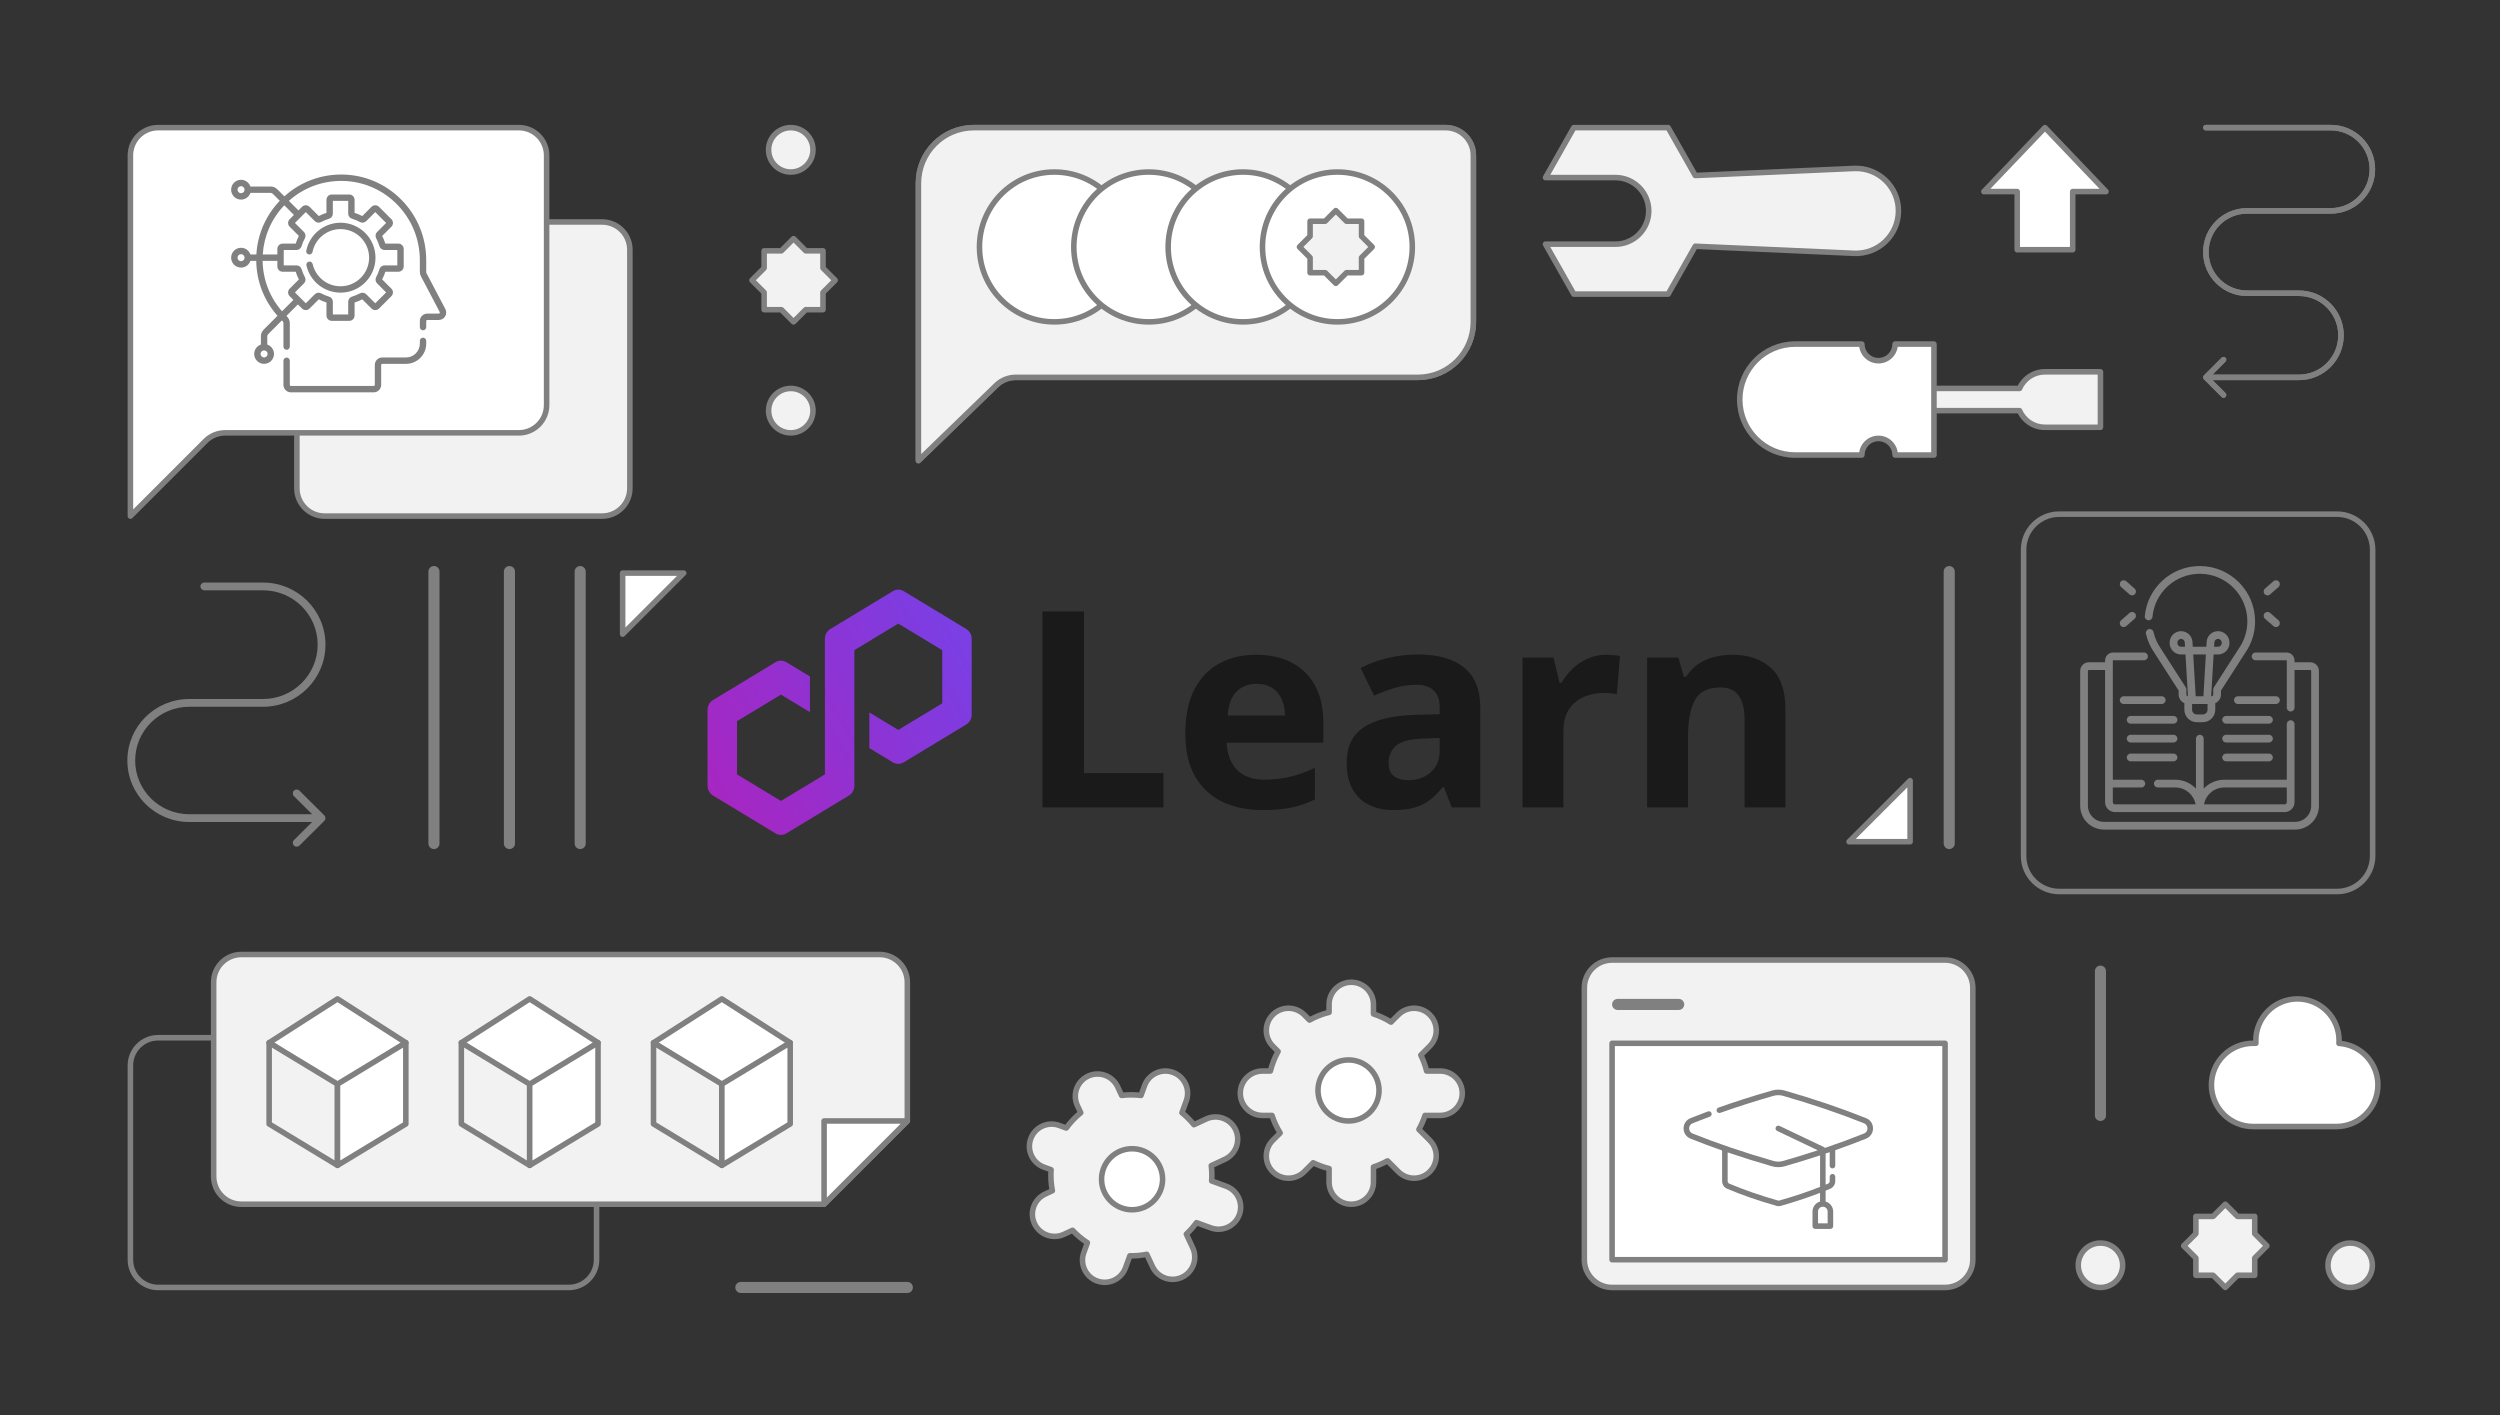 <svg width="530" height="300" viewBox="0 0 530 300" fill="none" xmlns="http://www.w3.org/2000/svg">
<rect x="0" y="0" width="530" height="300" fill="#333333" stroke="none"/>
<path d="M27.646 225.882C27.646 222.634 30.28 220 33.529 220H120.588C123.836 220 126.47 222.634 126.47 225.882V267.059C126.47 270.308 123.836 272.941 120.588 272.941H33.529C30.28 272.941 27.646 270.308 27.646 267.059V225.882Z" stroke="#808080" stroke-width="1.176" stroke-linejoin="round"/>
<path d="M192.354 208.235C192.354 204.987 189.72 202.353 186.471 202.353H51.177C47.928 202.353 45.295 204.987 45.295 208.235V249.412C45.295 252.661 47.928 255.294 51.177 255.294H174.706L192.354 237.647V208.235Z" fill="#F2F2F2" stroke="#808080" stroke-width="1.176" stroke-linejoin="round"/>
<path d="M174.706 237.647H192.354L174.706 255.294V237.647Z" fill="white" stroke="#808080" stroke-width="1.176" stroke-linejoin="round"/>
<path d="M57.058 221.053L71.547 211.765L86.036 221.053L71.547 230.341L57.058 221.053Z" fill="white" stroke="#808080" stroke-width="1.176" stroke-linejoin="round"/>
<path d="M71.547 247.059L57.058 238.279V221.053L71.547 229.833V247.059Z" fill="#F2F2F2" stroke="#808080" stroke-width="1.176" stroke-linejoin="round"/>
<path d="M71.547 247.059L86.036 238.279V221.053L71.547 229.833V247.059Z" fill="white" stroke="#808080" stroke-width="1.176" stroke-linejoin="round"/>
<path d="M97.802 221.053L112.291 211.765L126.78 221.053L112.291 230.341L97.802 221.053Z" fill="white" stroke="#808080" stroke-width="1.176" stroke-linejoin="round"/>
<path d="M112.291 247.059L97.802 238.279V221.053L112.291 229.833V247.059Z" fill="#F2F2F2" stroke="#808080" stroke-width="1.176" stroke-linejoin="round"/>
<path d="M112.291 247.059L126.78 238.279V221.053L112.291 229.833V247.059Z" fill="white" stroke="#808080" stroke-width="1.176" stroke-linejoin="round"/>
<path d="M138.544 221.053L153.033 211.765L167.522 221.053L153.033 230.341L138.544 221.053Z" fill="white" stroke="#808080" stroke-width="1.176" stroke-linejoin="round"/>
<path d="M153.033 247.059L138.544 238.279V221.053L153.033 229.833V247.059Z" fill="#F2F2F2" stroke="#808080" stroke-width="1.176" stroke-linejoin="round"/>
<path d="M153.033 247.059L167.522 238.279V221.053L153.033 229.833V247.059Z" fill="white" stroke="#808080" stroke-width="1.176" stroke-linejoin="round"/>
<path d="M192.353 272.941H157.059" stroke="#808080" stroke-width="2.353" stroke-linecap="round" stroke-linejoin="round"/>
<path d="M244.321 268.503C245.419 270.859 248.219 271.878 250.575 270.779C252.93 269.681 253.949 266.881 252.851 264.525L251.503 261.634C252.301 260.888 253.019 260.072 253.651 259.201L256.71 260.314C259.152 261.203 261.852 259.944 262.741 257.502C263.63 255.059 262.371 252.359 259.929 251.47L256.87 250.357C256.946 249.284 256.92 248.197 256.788 247.112L259.68 245.764C262.035 244.666 263.054 241.866 261.956 239.51C260.857 237.155 258.057 236.136 255.702 237.234L253.116 238.44C252.353 237.495 251.499 236.645 250.573 235.898L251.491 233.376C252.38 230.933 251.121 228.233 248.678 227.344C246.236 226.455 243.536 227.714 242.647 230.156L241.892 232.231C240.542 232.067 239.166 232.064 237.792 232.231L236.941 230.406C235.842 228.05 233.042 227.031 230.687 228.129C228.331 229.228 227.312 232.028 228.411 234.383L229.119 235.903C227.943 236.853 226.914 237.944 226.048 239.138L224.552 238.594C222.11 237.705 219.409 238.964 218.52 241.407C217.632 243.849 218.891 246.549 221.333 247.438L222.829 247.983C222.725 249.455 222.811 250.952 223.102 252.436L221.582 253.145C219.227 254.243 218.208 257.043 219.306 259.398C220.404 261.754 223.204 262.773 225.56 261.674L227.385 260.823C228.33 261.835 229.387 262.717 230.526 263.458L229.771 265.533C228.882 267.975 230.141 270.676 232.583 271.565C235.026 272.454 237.726 271.194 238.615 268.752L239.533 266.23C240.722 266.252 241.923 266.151 243.115 265.917L244.321 268.503Z" fill="#F2F2F2" stroke="#808080" stroke-width="1.176" stroke-linejoin="round"/>
<path d="M240 256.47C243.574 256.47 246.471 253.574 246.471 250C246.471 246.426 243.574 243.529 240 243.529C236.426 243.529 233.529 246.426 233.529 250C233.529 253.574 236.426 256.47 240 256.47Z" fill="white" stroke="#808080" stroke-width="1.176" stroke-linejoin="round"/>
<path fill-rule="evenodd" clip-rule="evenodd" d="M281.766 250.588C281.766 253.187 283.873 255.294 286.472 255.294C289.071 255.294 291.178 253.187 291.178 250.588V247.398C292.217 247.059 293.212 246.623 294.153 246.1L296.454 248.402C298.292 250.24 301.272 250.24 303.11 248.402C304.947 246.564 304.947 243.585 303.11 241.747L300.808 239.445C301.33 238.505 301.766 237.509 302.105 236.47H305.295C307.894 236.47 310.001 234.364 310.001 231.765C310.001 229.166 307.894 227.059 305.295 227.059H302.442C302.149 225.879 301.734 224.748 301.211 223.68L303.109 221.782C304.947 219.944 304.947 216.965 303.109 215.127C301.271 213.289 298.292 213.289 296.454 215.127L294.893 216.688C293.739 215.969 292.494 215.384 291.178 214.955V212.941C291.178 210.342 289.071 208.235 286.472 208.235C283.873 208.235 281.766 210.342 281.766 212.941V214.618C280.298 214.982 278.905 215.536 277.614 216.252L276.489 215.127C274.651 213.289 271.672 213.289 269.834 215.127C267.996 216.964 267.996 219.944 269.834 221.782L270.959 222.907C270.243 224.197 269.688 225.591 269.325 227.059H267.648C265.049 227.059 262.942 229.166 262.942 231.765C262.942 234.364 265.049 236.47 267.648 236.47H269.662C270.091 237.787 270.676 239.032 271.395 240.186L269.834 241.747C267.996 243.585 267.996 246.565 269.834 248.402C271.671 250.24 274.651 250.24 276.489 248.402L278.387 246.504C279.455 247.028 280.586 247.443 281.766 247.735V250.588Z" fill="#F2F2F2"/>
<path d="M291.178 247.398L290.995 246.838C290.753 246.917 290.589 247.143 290.589 247.398H291.178ZM294.153 246.1L294.569 245.684C294.383 245.499 294.097 245.459 293.867 245.586L294.153 246.1ZM300.808 239.445L300.293 239.16C300.166 239.389 300.206 239.675 300.392 239.861L300.808 239.445ZM302.105 236.47V235.882C301.85 235.882 301.624 236.046 301.545 236.288L302.105 236.47ZM302.442 227.059L301.871 227.2C301.936 227.463 302.171 227.647 302.442 227.647V227.059ZM301.211 223.68L300.795 223.264C300.617 223.442 300.572 223.713 300.683 223.939L301.211 223.68ZM294.893 216.688L294.582 217.187C294.814 217.332 295.115 217.298 295.309 217.104L294.893 216.688ZM291.178 214.955H290.589C290.589 215.21 290.753 215.435 290.995 215.514L291.178 214.955ZM281.766 214.618L281.907 215.189C282.17 215.124 282.354 214.888 282.354 214.618H281.766ZM277.614 216.252L277.198 216.668C277.384 216.854 277.67 216.894 277.9 216.766L277.614 216.252ZM270.959 222.907L271.473 223.193C271.601 222.963 271.561 222.677 271.375 222.491L270.959 222.907ZM269.325 227.059V227.647C269.595 227.647 269.831 227.463 269.896 227.2L269.325 227.059ZM269.662 236.47L270.221 236.288C270.142 236.046 269.916 235.882 269.662 235.882V236.47ZM271.395 240.186L271.811 240.602C272.004 240.408 272.039 240.107 271.894 239.875L271.395 240.186ZM278.387 246.504L278.646 245.976C278.42 245.865 278.149 245.91 277.971 246.088L278.387 246.504ZM281.766 247.735H282.354C282.354 247.465 282.17 247.229 281.907 247.164L281.766 247.735ZM286.472 254.706C284.198 254.706 282.354 252.862 282.354 250.588H281.178C281.178 253.512 283.548 255.882 286.472 255.882V254.706ZM290.589 250.588C290.589 252.862 288.746 254.706 286.472 254.706V255.882C289.396 255.882 291.766 253.512 291.766 250.588H290.589ZM290.589 247.398V250.588H291.766V247.398H290.589ZM293.867 245.586C292.959 246.09 291.998 246.511 290.995 246.838L291.36 247.957C292.435 247.606 293.465 247.155 294.438 246.615L293.867 245.586ZM296.87 247.986L294.569 245.684L293.737 246.516L296.038 248.818L296.87 247.986ZM302.694 247.986C301.086 249.594 298.478 249.594 296.87 247.986L296.038 248.818C298.106 250.886 301.458 250.886 303.525 248.818L302.694 247.986ZM302.694 242.163C304.302 243.771 304.302 246.378 302.694 247.986L303.525 248.818C305.593 246.751 305.593 243.399 303.525 241.331L302.694 242.163ZM300.392 239.861L302.694 242.163L303.525 241.331L301.223 239.029L300.392 239.861ZM301.545 236.288C301.218 237.291 300.797 238.252 300.293 239.16L301.322 239.731C301.862 238.758 302.313 237.728 302.664 236.653L301.545 236.288ZM305.295 235.882H302.105V237.059H305.295V235.882ZM309.413 231.765C309.413 234.039 307.569 235.882 305.295 235.882V237.059C308.219 237.059 310.589 234.688 310.589 231.765H309.413ZM305.295 227.647C307.569 227.647 309.413 229.49 309.413 231.765H310.589C310.589 228.841 308.219 226.47 305.295 226.47V227.647ZM302.442 227.647H305.295V226.47H302.442V227.647ZM300.683 223.939C301.188 224.97 301.589 226.062 301.871 227.2L303.013 226.917C302.71 225.697 302.281 224.527 301.739 223.421L300.683 223.939ZM302.693 221.366L300.795 223.264L301.627 224.096L303.525 222.198L302.693 221.366ZM302.693 215.543C304.301 217.151 304.301 219.758 302.693 221.366L303.525 222.198C305.593 220.13 305.593 216.778 303.525 214.711L302.693 215.543ZM296.87 215.543C298.478 213.935 301.085 213.935 302.693 215.543L303.525 214.711C301.458 212.643 298.106 212.643 296.038 214.711L296.87 215.543ZM295.309 217.104L296.87 215.543L296.038 214.711L294.477 216.272L295.309 217.104ZM290.995 215.514C292.265 215.929 293.468 216.493 294.582 217.187L295.204 216.189C294.011 215.445 292.722 214.84 291.36 214.396L290.995 215.514ZM290.589 212.941V214.955H291.766V212.941H290.589ZM286.472 208.823C288.746 208.823 290.589 210.667 290.589 212.941H291.766C291.766 210.017 289.396 207.647 286.472 207.647V208.823ZM282.354 212.941C282.354 210.667 284.198 208.823 286.472 208.823V207.647C283.548 207.647 281.178 210.017 281.178 212.941H282.354ZM282.354 214.618V212.941H281.178V214.618H282.354ZM277.9 216.766C279.146 216.075 280.49 215.54 281.907 215.189L281.624 214.047C280.105 214.423 278.664 214.997 277.329 215.738L277.9 216.766ZM276.073 215.543L277.198 216.668L278.03 215.836L276.905 214.711L276.073 215.543ZM270.25 215.543C271.858 213.935 274.465 213.935 276.073 215.543L276.905 214.711C274.838 212.643 271.485 212.643 269.418 214.711L270.25 215.543ZM270.25 221.366C268.642 219.758 268.642 217.151 270.25 215.543L269.418 214.711C267.35 216.778 267.35 220.13 269.418 222.198L270.25 221.366ZM271.375 222.491L270.25 221.366L269.418 222.198L270.543 223.323L271.375 222.491ZM269.896 227.2C270.247 225.783 270.782 224.438 271.473 223.193L270.445 222.621C269.704 223.956 269.13 225.398 268.754 226.917L269.896 227.2ZM267.648 227.647H269.325V226.47H267.648V227.647ZM263.531 231.765C263.531 229.49 265.374 227.647 267.648 227.647V226.47C264.724 226.47 262.354 228.841 262.354 231.765H263.531ZM267.648 235.882C265.374 235.882 263.531 234.039 263.531 231.765H262.354C262.354 234.688 264.724 237.059 267.648 237.059V235.882ZM269.662 235.882H267.648V237.059H269.662V235.882ZM271.894 239.875C271.2 238.761 270.635 237.558 270.221 236.288L269.102 236.653C269.547 238.015 270.152 239.304 270.896 240.497L271.894 239.875ZM270.25 242.163L271.811 240.602L270.979 239.77L269.418 241.331L270.25 242.163ZM270.25 247.986C268.641 246.378 268.641 243.771 270.25 242.163L269.418 241.331C267.35 243.399 267.35 246.751 269.418 248.818L270.25 247.986ZM276.073 247.986C274.465 249.594 271.858 249.594 270.25 247.986L269.418 248.818C271.485 250.886 274.837 250.886 276.905 248.818L276.073 247.986ZM277.971 246.088L276.073 247.986L276.905 248.818L278.803 246.92L277.971 246.088ZM281.907 247.164C280.769 246.882 279.677 246.481 278.646 245.976L278.128 247.032C279.233 247.574 280.404 248.004 281.624 248.306L281.907 247.164ZM282.354 250.588V247.735H281.178V250.588H282.354Z" fill="#808080"/>
<path d="M285.883 237.646C289.457 237.646 292.354 234.75 292.354 231.176C292.354 227.602 289.457 224.705 285.883 224.705C282.309 224.705 279.412 227.602 279.412 231.176C279.412 234.75 282.309 237.646 285.883 237.646Z" fill="white" stroke="#808080" stroke-width="1.176" stroke-linejoin="round"/>
<path d="M412.353 203.53H341.764C338.516 203.53 335.882 206.164 335.882 209.412V267.059C335.882 270.308 338.516 272.942 341.764 272.942H412.353C415.601 272.942 418.235 270.308 418.235 267.059V209.412C418.235 206.164 415.601 203.53 412.353 203.53Z" fill="#F2F2F2" stroke="#808080" stroke-width="1.176" stroke-linejoin="round"/>
<path d="M412.354 221.177H341.766V267.059H412.354V221.177Z" fill="white" stroke="#808080" stroke-width="1.176" stroke-linejoin="round"/>
<path fill-rule="evenodd" clip-rule="evenodd" d="M469.18 270.357L471.764 272.941L474.348 270.357H478.003V266.702L480.587 264.118L478.003 261.533V257.879H474.348L471.764 255.294L469.18 257.879H465.525V261.534L462.94 264.118L465.525 266.702V270.357H469.18Z" fill="#F2F2F2"/>
<path d="M471.764 272.941L471.348 273.357C471.458 273.468 471.608 273.53 471.764 273.53C471.92 273.53 472.07 273.468 472.18 273.357L471.764 272.941ZM469.18 270.357L469.596 269.941C469.485 269.831 469.336 269.769 469.18 269.769V270.357ZM474.348 270.357V269.769C474.192 269.769 474.043 269.831 473.932 269.941L474.348 270.357ZM478.003 270.357V270.945C478.328 270.945 478.591 270.682 478.591 270.357H478.003ZM478.003 266.702L477.587 266.286C477.477 266.397 477.415 266.546 477.415 266.702H478.003ZM480.587 264.118L481.003 264.534C481.233 264.304 481.233 263.932 481.003 263.702L480.587 264.118ZM478.003 261.533H477.415C477.415 261.689 477.477 261.839 477.587 261.949L478.003 261.533ZM478.003 257.879H478.591C478.591 257.723 478.529 257.573 478.419 257.463C478.309 257.353 478.159 257.291 478.003 257.291V257.879ZM474.348 257.879L473.932 258.295C474.043 258.405 474.192 258.467 474.348 258.467V257.879ZM471.764 255.294L472.18 254.878C471.95 254.649 471.578 254.649 471.348 254.878L471.764 255.294ZM469.18 257.879V258.467C469.336 258.467 469.485 258.405 469.595 258.295L469.18 257.879ZM465.525 257.879V257.291C465.369 257.291 465.219 257.353 465.109 257.463C464.998 257.573 464.936 257.723 464.936 257.879H465.525ZM465.525 261.534L465.941 261.95C466.051 261.839 466.113 261.69 466.113 261.534H465.525ZM462.94 264.118L462.524 263.702C462.414 263.812 462.352 263.962 462.352 264.118C462.352 264.274 462.414 264.424 462.524 264.534L462.94 264.118ZM465.525 266.702H466.113C466.113 266.546 466.051 266.397 465.941 266.286L465.525 266.702ZM465.525 270.357H464.936C464.936 270.682 465.2 270.945 465.525 270.945V270.357ZM472.18 272.525L469.596 269.941L468.764 270.773L471.348 273.357L472.18 272.525ZM473.932 269.941L471.348 272.525L472.18 273.357L474.764 270.773L473.932 269.941ZM478.003 269.769H474.348V270.945H478.003V269.769ZM477.415 266.702V270.357H478.591V266.702H477.415ZM480.172 263.702L477.587 266.286L478.419 267.118L481.003 264.534L480.172 263.702ZM477.587 261.949L480.172 264.534L481.003 263.702L478.419 261.118L477.587 261.949ZM477.415 257.879V261.533H478.591V257.879H477.415ZM474.348 258.467H478.003V257.291H474.348V258.467ZM471.348 255.71L473.932 258.295L474.764 257.463L472.18 254.878L471.348 255.71ZM469.595 258.295L472.18 255.71L471.348 254.878L468.764 257.463L469.595 258.295ZM465.525 258.467H469.18V257.291H465.525V258.467ZM466.113 261.534V257.879H464.936V261.534H466.113ZM463.356 264.534L465.941 261.95L465.109 261.118L462.524 263.702L463.356 264.534ZM465.941 266.286L463.356 263.702L462.524 264.534L465.109 267.118L465.941 266.286ZM466.113 270.357V266.702H464.936V270.357H466.113ZM469.18 269.769H465.525V270.945H469.18V269.769Z" fill="#808080"/>
<path fill-rule="evenodd" clip-rule="evenodd" d="M165.65 65.651L168.235 68.236L170.819 65.651H174.474V61.996L177.058 59.412L174.474 56.828V53.173H170.819L168.235 50.588L165.65 53.173H161.995V56.828L159.411 59.412L161.995 61.996V65.651H165.65Z" fill="#F2F2F2"/>
<path d="M168.235 68.235L167.819 68.651C168.048 68.881 168.421 68.881 168.651 68.651L168.235 68.235ZM165.65 65.651L166.066 65.235C165.956 65.125 165.806 65.063 165.65 65.063V65.651ZM170.819 65.651V65.063C170.663 65.063 170.513 65.125 170.403 65.235L170.819 65.651ZM174.474 65.651V66.239C174.799 66.239 175.062 65.976 175.062 65.651H174.474ZM174.474 61.996L174.058 61.58C173.947 61.691 173.885 61.84 173.885 61.996H174.474ZM177.058 59.412L177.474 59.828C177.704 59.598 177.704 59.226 177.474 58.996L177.058 59.412ZM174.474 56.827H173.885C173.885 56.983 173.947 57.133 174.058 57.243L174.474 56.827ZM174.474 53.173H175.062C175.062 52.848 174.799 52.584 174.474 52.584V53.173ZM170.819 53.173L170.403 53.589C170.513 53.699 170.663 53.761 170.819 53.761V53.173ZM168.235 50.588L168.651 50.172C168.421 49.943 168.048 49.943 167.819 50.172L168.235 50.588ZM165.65 53.173V53.761C165.806 53.761 165.956 53.699 166.066 53.589L165.65 53.173ZM161.995 53.173V52.584C161.67 52.584 161.407 52.848 161.407 53.173H161.995ZM161.995 56.828L162.411 57.243C162.522 57.133 162.584 56.984 162.584 56.828H161.995ZM159.411 59.412L158.995 58.996C158.885 59.106 158.823 59.256 158.823 59.412C158.823 59.568 158.885 59.718 158.995 59.828L159.411 59.412ZM161.995 61.996H162.584C162.584 61.84 162.522 61.69 162.411 61.58L161.995 61.996ZM161.995 65.651H161.407C161.407 65.976 161.67 66.239 161.995 66.239V65.651ZM168.651 67.819L166.066 65.235L165.234 66.067L167.819 68.651L168.651 67.819ZM170.403 65.235L167.819 67.819L168.651 68.651L171.235 66.067L170.403 65.235ZM174.474 65.063H170.819V66.239H174.474V65.063ZM173.885 61.996V65.651H175.062V61.996H173.885ZM176.642 58.996L174.058 61.58L174.89 62.412L177.474 59.828L176.642 58.996ZM174.058 57.243L176.642 59.828L177.474 58.996L174.89 56.411L174.058 57.243ZM173.885 53.173V56.827H175.062V53.173H173.885ZM170.819 53.761H174.474V52.584H170.819V53.761ZM167.819 51.004L170.403 53.589L171.235 52.757L168.651 50.172L167.819 51.004ZM166.066 53.589L168.651 51.004L167.819 50.172L165.234 52.757L166.066 53.589ZM161.995 53.761H165.65V52.584H161.995V53.761ZM162.584 56.828V53.173H161.407V56.828H162.584ZM159.827 59.828L162.411 57.243L161.579 56.412L158.995 58.996L159.827 59.828ZM162.411 61.58L159.827 58.996L158.995 59.828L161.579 62.412L162.411 61.58ZM162.584 65.651V61.996H161.407V65.651H162.584ZM165.65 65.063H161.995V66.239H165.65V65.063Z" fill="#808080"/>
<path fill-rule="evenodd" clip-rule="evenodd" d="M495.862 221.194C495.876 220.994 495.883 220.792 495.883 220.588C495.883 215.715 491.932 211.765 487.059 211.765C482.186 211.765 478.236 215.715 478.236 220.588C478.236 220.786 478.242 220.982 478.255 221.176H477.647C472.774 221.176 468.823 225.127 468.823 230C468.823 234.873 472.774 238.824 477.647 238.824H495.294C500.167 238.824 504.118 234.873 504.118 230C504.118 225.318 500.471 221.487 495.862 221.194Z" fill="white"/>
<path d="M495.862 221.194L495.275 221.155C495.265 221.311 495.317 221.465 495.42 221.582C495.523 221.7 495.669 221.772 495.825 221.782L495.862 221.194ZM478.255 221.176V221.765C478.418 221.765 478.573 221.697 478.684 221.579C478.796 221.46 478.853 221.3 478.842 221.138L478.255 221.176ZM495.294 220.588C495.294 220.779 495.288 220.968 495.275 221.155L496.449 221.234C496.464 221.021 496.471 220.805 496.471 220.588H495.294ZM487.059 212.353C491.607 212.353 495.294 216.04 495.294 220.588H496.471C496.471 215.39 492.257 211.176 487.059 211.176V212.353ZM478.824 220.588C478.824 216.04 482.511 212.353 487.059 212.353V211.176C481.861 211.176 477.647 215.39 477.647 220.588H478.824ZM478.842 221.138C478.83 220.956 478.824 220.773 478.824 220.588H477.647C477.647 220.799 477.654 221.008 477.668 221.215L478.842 221.138ZM477.647 221.765H478.255V220.588H477.647V221.765ZM469.412 230C469.412 225.452 473.099 221.765 477.647 221.765V220.588C472.449 220.588 468.235 224.802 468.235 230H469.412ZM477.647 238.235C473.099 238.235 469.412 234.548 469.412 230H468.235C468.235 235.198 472.449 239.412 477.647 239.412V238.235ZM495.294 238.235H477.647V239.412H495.294V238.235ZM503.529 230C503.529 234.548 499.842 238.235 495.294 238.235V239.412C500.492 239.412 504.706 235.198 504.706 230H503.529ZM495.825 221.782C500.125 222.055 503.529 225.63 503.529 230H504.706C504.706 225.005 500.816 220.92 495.9 220.607L495.825 221.782Z" fill="#808080"/>
<path d="M445.295 272.941C447.894 272.941 450.001 270.834 450.001 268.235C450.001 265.636 447.894 263.529 445.295 263.529C442.696 263.529 440.589 265.636 440.589 268.235C440.589 270.834 442.696 272.941 445.295 272.941Z" fill="#F2F2F2" stroke="#808080" stroke-width="1.176" stroke-linejoin="round"/>
<path d="M167.647 91.764C170.246 91.764 172.353 89.658 172.353 87.059C172.353 84.46 170.246 82.353 167.647 82.353C165.048 82.353 162.941 84.46 162.941 87.059C162.941 89.658 165.048 91.764 167.647 91.764Z" fill="#F2F2F2" stroke="#808080" stroke-width="1.176" stroke-linejoin="round"/>
<path d="M167.647 36.471C170.246 36.471 172.353 34.364 172.353 31.765C172.353 29.166 170.246 27.059 167.647 27.059C165.048 27.059 162.941 29.166 162.941 31.765C162.941 34.364 165.048 36.471 167.647 36.471Z" fill="#F2F2F2" stroke="#808080" stroke-width="1.176" stroke-linejoin="round"/>
<path d="M498.236 272.941C500.835 272.941 502.942 270.834 502.942 268.235C502.942 265.636 500.835 263.529 498.236 263.529C495.637 263.529 493.53 265.636 493.53 268.235C493.53 270.834 495.637 272.941 498.236 272.941Z" fill="#F2F2F2" stroke="#808080" stroke-width="1.176" stroke-linejoin="round"/>
<path d="M355.883 212.941H342.941" stroke="#808080" stroke-width="2.353" stroke-linecap="round" stroke-linejoin="round"/>
<path d="M127.647 47.059H68.824C65.575 47.059 62.941 49.693 62.941 52.941V103.529C62.941 106.778 65.575 109.412 68.824 109.412H127.647C130.896 109.412 133.53 106.778 133.53 103.529V52.941C133.53 49.693 130.896 47.059 127.647 47.059Z" fill="#F2F2F2" stroke="#808080" stroke-width="1.176" stroke-linejoin="round"/>
<path d="M27.646 32.941C27.646 29.692 30.28 27.059 33.529 27.059H109.999C113.248 27.059 115.882 29.692 115.882 32.941V85.882C115.882 89.131 113.248 91.765 109.999 91.765H47.73C46.17 91.765 44.674 92.385 43.571 93.488L27.646 109.412V32.941Z" fill="white" stroke="#808080" stroke-width="1.176" stroke-linejoin="round"/>
<path fill-rule="evenodd" clip-rule="evenodd" d="M445.295 90.588V78.823H433.53C431.118 78.823 429.045 80.275 428.137 82.353H404.119V87.059H428.137C429.045 89.136 431.118 90.588 433.53 90.588H445.295Z" fill="#F2F2F2"/>
<path d="M445.295 78.824H445.883C445.883 78.499 445.62 78.235 445.295 78.235V78.824ZM445.295 90.588V91.177C445.62 91.177 445.883 90.913 445.883 90.588H445.295ZM428.137 82.353V82.941C428.371 82.941 428.583 82.803 428.676 82.589L428.137 82.353ZM404.119 82.353V81.765C403.794 81.765 403.531 82.028 403.531 82.353H404.119ZM404.119 87.059H403.531C403.531 87.384 403.794 87.647 404.119 87.647V87.059ZM428.137 87.059L428.676 86.823C428.583 86.609 428.371 86.471 428.137 86.471V87.059ZM444.707 78.824V90.588H445.883V78.824H444.707ZM433.53 79.412H445.295V78.235H433.53V79.412ZM428.676 82.589C429.494 80.718 431.36 79.412 433.53 79.412V78.235C430.876 78.235 428.596 79.834 427.598 82.118L428.676 82.589ZM428.137 81.765H404.119V82.941H428.137V81.765ZM403.531 82.353V87.059H404.707V82.353H403.531ZM404.119 87.647H428.137V86.471H404.119V87.647ZM433.53 90C431.36 90 429.494 88.694 428.676 86.823L427.598 87.294C428.596 89.579 430.876 91.177 433.53 91.177V90ZM445.295 90H433.53V91.177H445.295V90Z" fill="#808080"/>
<path fill-rule="evenodd" clip-rule="evenodd" d="M410 96.471V72.941H401.765C401.765 74.891 400.185 76.471 398.236 76.471C396.287 76.471 394.707 74.891 394.707 72.941H380.588C374.091 72.941 368.824 78.209 368.824 84.706C368.824 91.204 374.091 96.471 380.588 96.471H394.707C394.707 94.522 396.287 92.941 398.236 92.941C400.185 92.941 401.765 94.522 401.765 96.471H410Z" fill="white"/>
<path d="M410 72.942H410.588C410.588 72.617 410.325 72.353 410 72.353V72.942ZM410 96.471V97.059C410.156 97.059 410.306 96.997 410.416 96.887C410.526 96.776 410.588 96.627 410.588 96.471H410ZM401.765 72.942V72.353C401.609 72.353 401.46 72.415 401.349 72.526C401.239 72.636 401.177 72.785 401.177 72.942H401.765ZM394.707 72.942H395.295C395.295 72.617 395.031 72.353 394.707 72.353V72.942ZM394.707 96.471V97.059C395.031 97.059 395.295 96.796 395.295 96.471H394.707ZM401.765 96.471H401.177C401.177 96.796 401.441 97.059 401.765 97.059V96.471ZM409.412 72.942V96.471H410.588V72.942H409.412ZM401.765 73.53H410V72.353H401.765V73.53ZM398.236 77.059C400.51 77.059 402.354 75.216 402.354 72.942H401.177C401.177 74.566 399.86 75.883 398.236 75.883V77.059ZM394.118 72.942C394.118 75.216 395.962 77.059 398.236 77.059V75.883C396.612 75.883 395.295 74.566 395.295 72.942H394.118ZM380.588 73.53H394.707V72.353H380.588V73.53ZM369.412 84.706C369.412 78.534 374.416 73.53 380.588 73.53V72.353C373.766 72.353 368.235 77.884 368.235 84.706H369.412ZM380.588 95.883C374.416 95.883 369.412 90.879 369.412 84.706H368.235C368.235 91.529 373.766 97.059 380.588 97.059V95.883ZM394.707 95.883H380.588V97.059H394.707V95.883ZM398.236 92.353C395.962 92.353 394.118 94.197 394.118 96.471H395.295C395.295 94.847 396.612 93.53 398.236 93.53V92.353ZM402.354 96.471C402.354 94.197 400.51 92.353 398.236 92.353V93.53C399.86 93.53 401.177 94.847 401.177 96.471H402.354ZM410 95.883H401.765V97.059H410V95.883Z" fill="#808080"/>
<path fill-rule="evenodd" clip-rule="evenodd" d="M349.53 44.706C349.53 48.604 346.369 51.765 342.471 51.765H327.648L333.648 62.353H353.648L359.399 52.204L393.069 53.7C398.193 53.928 402.471 49.835 402.471 44.706C402.471 39.577 398.193 35.485 393.069 35.712L359.399 37.209L353.648 27.059H333.648L327.648 37.647H342.471C346.369 37.647 349.53 40.807 349.53 44.706Z" fill="#F2F2F2"/>
<path d="M327.648 51.765V51.176C327.438 51.176 327.245 51.288 327.139 51.468C327.034 51.649 327.033 51.873 327.136 52.055L327.648 51.765ZM333.648 62.353L333.136 62.643C333.24 62.827 333.436 62.941 333.648 62.941V62.353ZM353.648 62.353V62.941C353.86 62.941 354.055 62.827 354.16 62.643L353.648 62.353ZM359.399 52.204L359.425 51.616C359.204 51.606 358.996 51.721 358.887 51.914L359.399 52.204ZM359.399 37.209L358.887 37.499C358.997 37.691 359.204 37.806 359.425 37.796L359.399 37.209ZM353.648 27.059L354.16 26.769C354.055 26.585 353.86 26.471 353.648 26.471V27.059ZM333.648 27.059V26.471C333.436 26.471 333.24 26.585 333.136 26.769L333.648 27.059ZM327.648 37.647L327.136 37.357C327.033 37.539 327.034 37.762 327.14 37.943C327.245 38.124 327.439 38.235 327.648 38.235V37.647ZM342.471 52.353C346.694 52.353 350.118 48.929 350.118 44.706H348.942C348.942 48.279 346.045 51.176 342.471 51.176V52.353ZM327.648 52.353H342.471V51.176H327.648V52.353ZM327.136 52.055L333.136 62.643L334.16 62.063L328.159 51.475L327.136 52.055ZM333.648 62.941H353.648V61.765H333.648V62.941ZM354.16 62.643L359.911 52.494L358.887 51.914L353.136 62.063L354.16 62.643ZM359.373 52.791L393.043 54.288L393.095 53.112L359.425 51.616L359.373 52.791ZM393.043 54.288C398.501 54.53 403.059 50.17 403.059 44.706H401.883C401.883 49.5 397.884 53.325 393.095 53.112L393.043 54.288ZM403.059 44.706C403.059 39.242 398.501 34.882 393.042 35.125L393.095 36.3C397.884 36.087 401.883 39.912 401.883 44.706H403.059ZM393.042 35.125L359.373 36.621L359.425 37.796L393.095 36.3L393.042 35.125ZM359.911 36.919L354.16 26.769L353.136 27.349L358.887 37.499L359.911 36.919ZM353.648 26.471H333.648V27.647H353.648V26.471ZM333.136 26.769L327.136 37.357L328.16 37.937L334.16 27.349L333.136 26.769ZM342.471 37.059H327.648V38.235H342.471V37.059ZM350.118 44.706C350.118 40.483 346.694 37.059 342.471 37.059V38.235C346.045 38.235 348.942 41.132 348.942 44.706H350.118Z" fill="#808080"/>
<path d="M439.412 52.941H427.648V40.616H420.589L433.53 27.059L446.471 40.616H439.412V52.941Z" fill="white" stroke="#808080" stroke-width="1.176" stroke-linecap="round" stroke-linejoin="round"/>
<path d="M445.294 205.882V236.471" stroke="#808080" stroke-width="2.353" stroke-linecap="round" stroke-linejoin="round"/>
<path d="M92 121.177V178.824" stroke="#808080" stroke-width="2.353" stroke-linecap="round" stroke-linejoin="round"/>
<path d="M108 121.177V178.824" stroke="#808080" stroke-width="2.353" stroke-linecap="round" stroke-linejoin="round"/>
<path d="M123 121.177V178.824" stroke="#808080" stroke-width="2.353" stroke-linecap="round" stroke-linejoin="round"/>
<path d="M413.236 121.177V178.824" stroke="#808080" stroke-width="2.353" stroke-linecap="round" stroke-linejoin="round"/>
<path d="M43.317 125.145C42.86 125.145 42.489 124.777 42.489 124.323C42.489 123.868 42.86 123.5 43.317 123.5V125.145ZM68.757 172.858C69.081 173.18 69.081 173.701 68.757 174.022L63.485 179.26C63.161 179.58 62.637 179.58 62.313 179.26C61.99 178.938 61.99 178.417 62.313 178.096L67 173.44L62.313 168.785C61.99 168.463 61.99 167.943 62.313 167.621C62.637 167.299 63.161 167.299 63.485 167.621L68.757 172.858ZM43.317 123.5H55.744V125.145H43.317V123.5ZM55.744 149.834H40.125V148.189H55.744V149.834ZM40.125 172.617H68.172V174.264H40.125V172.617ZM28.657 161.226C28.657 167.518 33.791 172.617 40.125 172.617V174.264C32.876 174.264 27 168.426 27 161.226H28.657ZM40.125 149.834C33.791 149.834 28.657 154.935 28.657 161.226H27C27 154.025 32.876 148.189 40.125 148.189V149.834ZM69 136.668C69 143.938 63.065 149.834 55.744 149.834V148.189C62.15 148.189 67.343 143.03 67.343 136.668H69ZM55.744 123.5C63.065 123.5 69 129.395 69 136.668H67.343C67.343 130.303 62.15 125.145 55.744 125.145V123.5Z" fill="#808080"/>
<path d="M495.449 109H436.551C432.381 109 429 112.379 429 116.547V181.453C429 185.621 432.381 189 436.551 189H495.449C499.619 189 503 185.621 503 181.453V116.547C503 112.379 499.619 109 495.449 109Z" stroke="#808080" stroke-width="1.176" stroke-linejoin="round"/>
<path d="M132 134.441V121.5H144.941L132 134.441Z" fill="white" stroke="#808080" stroke-width="1.176" stroke-linejoin="round"/>
<path d="M404.942 165.5V178.441H392L404.942 165.5Z" fill="white" stroke="#808080" stroke-width="1.176" stroke-linejoin="round"/>
<path d="M467.647 27.647C467.322 27.647 467.059 27.384 467.059 27.059C467.059 26.734 467.322 26.471 467.647 26.471V27.647ZM467.231 80.416C467.002 80.186 467.002 79.814 467.231 79.584L470.975 75.841C471.205 75.611 471.577 75.611 471.807 75.841C472.036 76.07 472.036 76.443 471.807 76.672L468.479 80L471.807 83.328C472.036 83.557 472.036 83.93 471.807 84.159C471.577 84.389 471.205 84.389 470.975 84.159L467.231 80.416ZM467.647 26.471H494.118V27.647H467.647V26.471ZM494.118 45.294H476.378V44.118H494.118V45.294ZM476.378 61.579H487.375V62.755H476.378V61.579ZM487.375 80.588H467.647V79.412H487.375V80.588ZM496.88 71.084C496.88 76.333 492.625 80.588 487.375 80.588V79.412C491.975 79.412 495.704 75.683 495.704 71.084H496.88ZM487.375 61.579C492.625 61.579 496.88 65.834 496.88 71.084H495.704C495.704 66.484 491.975 62.755 487.375 62.755V61.579ZM468.236 53.437C468.236 57.934 471.881 61.579 476.378 61.579V62.755C471.231 62.755 467.059 58.583 467.059 53.437H468.236ZM476.378 45.294C471.881 45.294 468.236 48.94 468.236 53.437H467.059C467.059 48.29 471.231 44.118 476.378 44.118V45.294ZM503.53 35.883C503.53 41.08 499.316 45.294 494.118 45.294V44.118C498.666 44.118 502.353 40.431 502.353 35.883H503.53ZM494.118 26.471C499.316 26.471 503.53 30.684 503.53 35.883H502.353C502.353 31.334 498.666 27.647 494.118 27.647V26.471Z" fill="#808080"/>
<path d="M467.647 27.647C467.322 27.647 467.059 27.384 467.059 27.059C467.059 26.734 467.322 26.471 467.647 26.471V27.647ZM467.231 80.416C467.002 80.186 467.002 79.814 467.231 79.584L470.975 75.841C471.205 75.611 471.577 75.611 471.807 75.841C472.036 76.07 472.036 76.443 471.807 76.672L468.479 80L471.807 83.328C472.036 83.557 472.036 83.93 471.807 84.159C471.577 84.389 471.205 84.389 470.975 84.159L467.231 80.416ZM467.647 26.471H494.118V27.647H467.647V26.471ZM494.118 45.294H476.378V44.118H494.118V45.294ZM476.378 61.579H487.375V62.755H476.378V61.579ZM487.375 80.588H467.647V79.412H487.375V80.588ZM496.88 71.084C496.88 76.333 492.625 80.588 487.375 80.588V79.412C491.975 79.412 495.704 75.683 495.704 71.084H496.88ZM487.375 61.579C492.625 61.579 496.88 65.834 496.88 71.084H495.704C495.704 66.484 491.975 62.755 487.375 62.755V61.579ZM468.236 53.437C468.236 57.934 471.881 61.579 476.378 61.579V62.755C471.231 62.755 467.059 58.583 467.059 53.437H468.236ZM476.378 45.294C471.881 45.294 468.236 48.94 468.236 53.437H467.059C467.059 48.29 471.231 44.118 476.378 44.118V45.294ZM503.53 35.883C503.53 41.08 499.316 45.294 494.118 45.294V44.118C498.666 44.118 502.353 40.431 502.353 35.883H503.53ZM494.118 26.471C499.316 26.471 503.53 30.684 503.53 35.883H502.353C502.353 31.334 498.666 27.647 494.118 27.647V26.471Z" fill="#808080"/>
<path d="M194.706 38.824C194.706 32.326 199.973 27.059 206.471 27.059H306.471C309.719 27.059 312.353 29.692 312.353 32.941V68.235C312.353 74.733 307.086 80 300.588 80H215.322C213.795 80 212.328 80.594 211.231 81.655L194.706 97.647V38.824Z" fill="#F2F2F2" stroke="#808080" stroke-width="1.176" stroke-linejoin="round"/>
<path d="M223.53 68.236C232.302 68.236 239.412 61.125 239.412 52.353C239.412 43.581 232.302 36.471 223.53 36.471C214.758 36.471 207.648 43.581 207.648 52.353C207.648 61.125 214.758 68.236 223.53 68.236Z" fill="white" stroke="#808080" stroke-width="1.176" stroke-linejoin="round"/>
<path d="M243.529 68.236C252.301 68.236 259.411 61.125 259.411 52.353C259.411 43.581 252.301 36.471 243.529 36.471C234.757 36.471 227.647 43.581 227.647 52.353C227.647 61.125 234.757 68.236 243.529 68.236Z" fill="white" stroke="#808080" stroke-width="1.176" stroke-linejoin="round"/>
<path d="M263.53 68.236C272.302 68.236 279.412 61.125 279.412 52.353C279.412 43.581 272.302 36.471 263.53 36.471C254.758 36.471 247.648 43.581 247.648 52.353C247.648 61.125 254.758 68.236 263.53 68.236Z" fill="white" stroke="#808080" stroke-width="1.176" stroke-linejoin="round"/>
<path d="M283.529 68.235C292.301 68.235 299.411 61.124 299.411 52.353C299.411 43.581 292.301 36.471 283.529 36.471C274.757 36.471 267.647 43.581 267.647 52.353C267.647 61.124 274.757 68.235 283.529 68.235Z" fill="white" stroke="#808080" stroke-width="1.176" stroke-linejoin="round"/>
<path fill-rule="evenodd" clip-rule="evenodd" d="M277.739 50.093L275.479 52.353L277.739 54.613V57.808H280.934L283.194 60.067L285.453 57.808H288.649V54.612L290.908 52.353L288.649 50.094V46.898H285.453L283.194 44.638L280.934 46.898H277.739V50.093Z" fill="#F2F2F2"/>
<path d="M275.479 52.353L275.064 51.937C274.953 52.047 274.891 52.197 274.891 52.353C274.891 52.509 274.953 52.658 275.064 52.769L275.479 52.353ZM277.739 50.093L278.155 50.509C278.266 50.399 278.328 50.249 278.328 50.093H277.739ZM277.739 54.613H278.328C278.328 54.457 278.266 54.307 278.155 54.197L277.739 54.613ZM277.739 57.808H277.151C277.151 58.133 277.414 58.396 277.739 58.396V57.808ZM280.934 57.808L281.35 57.392C281.24 57.281 281.09 57.219 280.934 57.219V57.808ZM283.194 60.067L282.778 60.483C283.008 60.713 283.38 60.713 283.61 60.483L283.194 60.067ZM285.453 57.808V57.219C285.297 57.219 285.148 57.281 285.037 57.392L285.453 57.808ZM288.649 57.808V58.396C288.974 58.396 289.237 58.133 289.237 57.808H288.649ZM288.649 54.612L288.233 54.196C288.123 54.306 288.061 54.456 288.061 54.612H288.649ZM290.908 52.353L291.324 52.769C291.554 52.539 291.554 52.167 291.324 51.937L290.908 52.353ZM288.649 50.094H288.061C288.061 50.25 288.123 50.399 288.233 50.51L288.649 50.094ZM288.649 46.898H289.237C289.237 46.573 288.974 46.31 288.649 46.31V46.898ZM285.453 46.898L285.037 47.314C285.148 47.424 285.297 47.486 285.453 47.486V46.898ZM283.194 44.639L283.61 44.223C283.38 43.993 283.008 43.993 282.778 44.223L283.194 44.639ZM280.934 46.898V47.486C281.09 47.486 281.24 47.424 281.35 47.314L280.934 46.898ZM277.739 46.898V46.31C277.414 46.31 277.151 46.573 277.151 46.898H277.739ZM275.895 52.769L278.155 50.509L277.323 49.677L275.064 51.937L275.895 52.769ZM278.155 54.197L275.895 51.937L275.064 52.769L277.323 55.029L278.155 54.197ZM278.328 57.808V54.613H277.151V57.808H278.328ZM280.934 57.219H277.739V58.396H280.934V57.219ZM283.61 59.651L281.35 57.392L280.518 58.224L282.778 60.483L283.61 59.651ZM285.037 57.392L282.778 59.651L283.61 60.483L285.869 58.224L285.037 57.392ZM288.649 57.219H285.453V58.396H288.649V57.219ZM288.061 54.612V57.808H289.237V54.612H288.061ZM290.492 51.937L288.233 54.196L289.065 55.028L291.324 52.769L290.492 51.937ZM288.233 50.51L290.492 52.769L291.324 51.937L289.065 49.678L288.233 50.51ZM288.061 46.898V50.094H289.237V46.898H288.061ZM285.453 47.486H288.649V46.31H285.453V47.486ZM282.778 45.054L285.037 47.314L285.869 46.482L283.61 44.223L282.778 45.054ZM281.35 47.314L283.61 45.054L282.778 44.223L280.518 46.482L281.35 47.314ZM277.739 47.486H280.934V46.31H277.739V47.486ZM278.328 50.093V46.898H277.151V50.093H278.328Z" fill="#808080"/>
<path d="M194.706 38.824C194.706 32.326 199.973 27.059 206.471 27.059H306.471C309.719 27.059 312.353 29.692 312.353 32.941V68.235C312.353 74.733 307.086 80 300.588 80H215.322C213.795 80 212.328 80.594 211.231 81.655L194.706 97.647V38.824Z" fill="#F2F2F2" stroke="#808080" stroke-width="1.176" stroke-linejoin="round"/>
<path d="M223.53 68.236C232.302 68.236 239.412 61.125 239.412 52.353C239.412 43.581 232.302 36.471 223.53 36.471C214.758 36.471 207.648 43.581 207.648 52.353C207.648 61.125 214.758 68.236 223.53 68.236Z" fill="white" stroke="#808080" stroke-width="1.176" stroke-linejoin="round"/>
<path d="M243.529 68.236C252.301 68.236 259.411 61.125 259.411 52.353C259.411 43.581 252.301 36.471 243.529 36.471C234.757 36.471 227.647 43.581 227.647 52.353C227.647 61.125 234.757 68.236 243.529 68.236Z" fill="white" stroke="#808080" stroke-width="1.176" stroke-linejoin="round"/>
<path d="M263.53 68.236C272.302 68.236 279.412 61.125 279.412 52.353C279.412 43.581 272.302 36.471 263.53 36.471C254.758 36.471 247.648 43.581 247.648 52.353C247.648 61.125 254.758 68.236 263.53 68.236Z" fill="white" stroke="#808080" stroke-width="1.176" stroke-linejoin="round"/>
<path d="M283.529 68.235C292.301 68.235 299.411 61.124 299.411 52.353C299.411 43.581 292.301 36.471 283.529 36.471C274.757 36.471 267.647 43.581 267.647 52.353C267.647 61.124 274.757 68.235 283.529 68.235Z" fill="white" stroke="#808080" stroke-width="1.176" stroke-linejoin="round"/>
<path fill-rule="evenodd" clip-rule="evenodd" d="M277.739 50.093L275.479 52.353L277.739 54.613V57.808H280.934L283.194 60.067L285.453 57.808H288.649V54.612L290.908 52.353L288.649 50.094V46.898H285.453L283.194 44.638L280.934 46.898H277.739V50.093Z" fill="#F2F2F2"/>
<path d="M275.479 52.353L275.064 51.937C274.953 52.047 274.891 52.197 274.891 52.353C274.891 52.509 274.953 52.658 275.064 52.769L275.479 52.353ZM277.739 50.093L278.155 50.509C278.266 50.399 278.328 50.249 278.328 50.093H277.739ZM277.739 54.613H278.328C278.328 54.457 278.266 54.307 278.155 54.197L277.739 54.613ZM277.739 57.808H277.151C277.151 58.133 277.414 58.396 277.739 58.396V57.808ZM280.934 57.808L281.35 57.392C281.24 57.281 281.09 57.219 280.934 57.219V57.808ZM283.194 60.067L282.778 60.483C283.008 60.713 283.38 60.713 283.61 60.483L283.194 60.067ZM285.453 57.808V57.219C285.297 57.219 285.148 57.281 285.037 57.392L285.453 57.808ZM288.649 57.808V58.396C288.974 58.396 289.237 58.133 289.237 57.808H288.649ZM288.649 54.612L288.233 54.196C288.123 54.306 288.061 54.456 288.061 54.612H288.649ZM290.908 52.353L291.324 52.769C291.554 52.539 291.554 52.167 291.324 51.937L290.908 52.353ZM288.649 50.094H288.061C288.061 50.25 288.123 50.399 288.233 50.51L288.649 50.094ZM288.649 46.898H289.237C289.237 46.573 288.974 46.31 288.649 46.31V46.898ZM285.453 46.898L285.037 47.314C285.148 47.424 285.297 47.486 285.453 47.486V46.898ZM283.194 44.639L283.61 44.223C283.38 43.993 283.008 43.993 282.778 44.223L283.194 44.639ZM280.934 46.898V47.486C281.09 47.486 281.24 47.424 281.35 47.314L280.934 46.898ZM277.739 46.898V46.31C277.414 46.31 277.151 46.573 277.151 46.898H277.739ZM275.895 52.769L278.155 50.509L277.323 49.677L275.064 51.937L275.895 52.769ZM278.155 54.197L275.895 51.937L275.064 52.769L277.323 55.029L278.155 54.197ZM278.328 57.808V54.613H277.151V57.808H278.328ZM280.934 57.219H277.739V58.396H280.934V57.219ZM283.61 59.651L281.35 57.392L280.518 58.224L282.778 60.483L283.61 59.651ZM285.037 57.392L282.778 59.651L283.61 60.483L285.869 58.224L285.037 57.392ZM288.649 57.219H285.453V58.396H288.649V57.219ZM288.061 54.612V57.808H289.237V54.612H288.061ZM290.492 51.937L288.233 54.196L289.065 55.028L291.324 52.769L290.492 51.937ZM288.233 50.51L290.492 52.769L291.324 51.937L289.065 49.678L288.233 50.51ZM288.061 46.898V50.094H289.237V46.898H288.061ZM285.453 47.486H288.649V46.31H285.453V47.486ZM282.778 45.054L285.037 47.314L285.869 46.482L283.61 44.223L282.778 45.054ZM281.35 47.314L283.61 45.054L282.778 44.223L280.518 46.482L281.35 47.314ZM277.739 47.486H280.934V46.31H277.739V47.486ZM278.328 50.093V46.898H277.151V50.093H278.328Z" fill="#808080"/>
<path d="M191.578 161.621L204.861 153.58C205.565 153.153 206 152.361 206 151.511V135.429C206 134.579 205.565 133.787 204.861 133.36L191.578 125.319C190.874 124.892 189.999 124.896 189.299 125.319L176.016 133.36C175.312 133.787 174.877 134.579 174.877 135.429V164.168L165.562 169.803L156.246 164.168V152.892L165.562 147.256L171.705 150.976V143.412L166.701 140.38C166.356 140.173 165.961 140.061 165.562 140.061C165.162 140.061 164.766 140.173 164.422 140.38L151.139 148.422C150.435 148.849 150 149.641 150 150.491V166.572C150 167.423 150.435 168.215 151.139 168.642L164.422 176.683C165.126 177.106 165.996 177.106 166.701 176.683L179.984 168.642C180.688 168.215 181.123 167.423 181.123 166.572V137.834L181.289 137.735L190.435 132.199L199.75 137.834V149.11L190.435 154.746L184.3 151.034V158.598L189.295 161.621C189.999 162.044 190.874 162.044 191.574 161.621H191.578Z" fill="url(#paint0_linear_1162_520)"/>
<path d="M367.236 138.806C370.627 138.806 373.354 139.734 375.419 141.59C377.483 143.428 378.516 146.382 378.516 150.455V171.167H369.85V152.614C369.85 150.341 369.433 148.627 368.6 147.472C367.785 146.316 366.497 145.738 364.736 145.738C362.084 145.738 360.275 146.638 359.309 148.438C358.343 150.237 357.86 152.832 357.86 156.222V171.167H349.195V139.403H355.814L356.979 143.465H357.462C358.144 142.367 358.987 141.477 359.991 140.795C361.014 140.113 362.141 139.611 363.372 139.289C364.622 138.967 365.91 138.806 367.236 138.806Z" fill="#1A1A1A"/>
<path d="M340.501 138.806C340.936 138.806 341.438 138.834 342.006 138.891C342.594 138.929 343.067 138.986 343.427 139.062L342.773 147.187C342.489 147.093 342.082 147.026 341.552 146.989C341.04 146.932 340.595 146.903 340.216 146.903C339.099 146.903 338.01 147.045 336.949 147.329C335.907 147.614 334.97 148.078 334.136 148.722C333.303 149.347 332.64 150.18 332.147 151.222C331.674 152.245 331.437 153.504 331.437 155.001V171.167H322.771V139.403H329.335L330.613 144.744H331.039C331.664 143.664 332.441 142.679 333.369 141.789C334.316 140.88 335.386 140.16 336.58 139.63C337.792 139.081 339.099 138.806 340.501 138.806Z" fill="#1A1A1A"/>
<path d="M300.61 138.749C304.872 138.749 308.139 139.677 310.412 141.533C312.685 143.39 313.822 146.212 313.822 150V171.167H307.77L306.094 166.848H305.866C304.957 167.985 304.029 168.913 303.082 169.633C302.135 170.353 301.046 170.883 299.815 171.224C298.583 171.565 297.087 171.735 295.326 171.735C293.45 171.735 291.765 171.375 290.268 170.656C288.791 169.936 287.626 168.837 286.774 167.36C285.921 165.863 285.495 163.969 285.495 161.677C285.495 158.306 286.679 155.825 289.046 154.234C291.414 152.624 294.966 151.733 299.701 151.563L305.213 151.392V150C305.213 148.333 304.777 147.112 303.906 146.335C303.035 145.558 301.822 145.17 300.269 145.17C298.735 145.17 297.229 145.388 295.752 145.824C294.274 146.259 292.797 146.809 291.319 147.471L288.45 141.619C290.136 140.728 292.02 140.028 294.104 139.516C296.206 139.005 298.375 138.749 300.61 138.749ZM305.213 156.45L301.86 156.563C299.057 156.639 297.106 157.141 296.007 158.069C294.928 158.997 294.388 160.219 294.388 161.734C294.388 163.06 294.776 164.007 295.553 164.575C296.329 165.125 297.343 165.399 298.593 165.399C300.449 165.399 302.012 164.85 303.281 163.752C304.569 162.653 305.213 161.09 305.213 159.064V156.45Z" fill="#1A1A1A"/>
<path d="M266.317 138.806C269.253 138.806 271.782 139.374 273.903 140.511C276.024 141.628 277.663 143.257 278.818 145.397C279.974 147.538 280.551 150.152 280.551 153.239V157.444H260.066C260.161 159.888 260.89 161.81 262.254 163.212C263.637 164.594 265.55 165.286 267.993 165.286C270.02 165.286 271.876 165.077 273.562 164.661C275.248 164.244 276.981 163.619 278.761 162.786V169.491C277.189 170.267 275.541 170.836 273.818 171.195C272.113 171.555 270.039 171.735 267.596 171.735C264.413 171.735 261.591 171.148 259.129 169.974C256.685 168.799 254.763 167.009 253.361 164.604C251.978 162.198 251.287 159.168 251.287 155.512C251.287 151.8 251.912 148.712 253.162 146.25C254.431 143.769 256.193 141.912 258.447 140.681C260.701 139.431 263.324 138.806 266.317 138.806ZM266.374 144.971C264.688 144.971 263.286 145.511 262.169 146.591C261.07 147.67 260.436 149.366 260.265 151.677H272.426C272.407 150.388 272.17 149.243 271.715 148.239C271.28 147.235 270.617 146.439 269.726 145.852C268.855 145.265 267.738 144.971 266.374 144.971Z" fill="#1A1A1A"/>
<path d="M221 171.167V129.629H229.808V163.894H246.656V171.167H221Z" fill="#1A1A1A"/>
<path d="M395.609 237.046C390.35 234.937 384.541 232.967 378.343 231.189C377.464 230.937 376.536 230.937 375.657 231.189C371.697 232.325 367.877 233.545 364.302 234.815C363.996 234.923 363.836 235.26 363.945 235.566C364.053 235.872 364.39 236.032 364.696 235.923C368.248 234.661 372.045 233.449 375.982 232.32C376.648 232.129 377.352 232.129 378.018 232.32C384.178 234.087 389.949 236.044 395.171 238.138C395.711 238.354 395.904 238.839 395.904 239.221C395.904 239.602 395.711 240.087 395.171 240.304C392.548 241.356 389.784 242.374 386.9 243.351C386.846 243.283 386.777 243.226 386.695 243.187L377.253 238.69C376.96 238.55 376.609 238.675 376.469 238.968C376.329 239.261 376.454 239.612 376.747 239.752L385.373 243.86C382.994 244.643 380.54 245.398 378.018 246.122C377.352 246.313 376.648 246.313 375.982 246.122C369.817 244.354 364.046 242.396 358.829 240.304C358.288 240.087 358.096 239.602 358.096 239.221C358.096 238.839 358.289 238.354 358.829 238.138C360.016 237.662 361.249 237.186 362.492 236.724C362.796 236.611 362.952 236.273 362.838 235.968C362.725 235.664 362.386 235.508 362.082 235.621C360.83 236.087 359.588 236.566 358.391 237.046C357.483 237.41 356.92 238.243 356.92 239.22C356.919 240.198 357.483 241.032 358.391 241.396C360.534 242.256 362.77 243.092 365.086 243.902V250.399C365.086 251.107 365.507 251.742 366.158 252.018C369.282 253.34 372.794 254.558 376.602 255.638C376.758 255.682 376.918 255.704 377.079 255.704C377.24 255.704 377.401 255.682 377.56 255.638C380.516 254.798 383.295 253.876 385.853 252.886V254.729C384.929 254.987 384.249 255.836 384.249 256.841V259.939C384.249 260.264 384.512 260.527 384.837 260.527H388.047C388.371 260.527 388.635 260.264 388.635 259.939V256.841C388.635 255.836 387.954 254.987 387.03 254.729V252.419C387.357 252.286 387.681 252.153 387.999 252.018C388.651 251.743 389.073 251.107 389.073 250.399V249.467C389.073 249.142 388.809 248.879 388.484 248.879C388.159 248.879 387.896 249.142 387.896 249.467V250.399C387.896 250.633 387.757 250.843 387.541 250.934C387.372 251.006 387.201 251.077 387.03 251.148V244.549C387.32 244.451 387.608 244.353 387.896 244.254V247.114C387.896 247.439 388.159 247.702 388.484 247.702C388.809 247.702 389.073 247.439 389.073 247.114V243.846C391.332 243.053 393.516 242.236 395.609 241.396C396.517 241.032 397.081 240.198 397.08 239.22C397.08 238.243 396.516 237.41 395.609 237.046ZM387.458 256.841V259.35H385.425V256.841C385.425 256.281 385.881 255.825 386.442 255.825C387.002 255.825 387.458 256.281 387.458 256.841ZM385.853 251.623C383.214 252.662 380.325 253.629 377.242 254.505C377.134 254.535 377.021 254.534 376.92 254.506C373.162 253.439 369.696 252.237 366.617 250.934C366.402 250.843 366.263 250.633 366.263 250.399V244.309C369.272 245.337 372.41 246.321 375.657 247.253C376.097 247.379 376.548 247.442 377 247.442C377.452 247.442 377.904 247.379 378.343 247.253C380.918 246.514 383.425 245.742 385.853 244.941V251.623Z" fill="#808080"/>
<path d="M89.684 71.586C89.31 71.586 89.007 71.889 89.007 72.263V72.851C89.007 74.467 87.693 75.782 86.076 75.782H81.036C80.166 75.782 79.458 76.49 79.458 77.36V81.598C79.458 81.723 79.357 81.824 79.233 81.824H61.666C61.542 81.824 61.441 81.723 61.441 81.598V76.483C61.441 76.109 61.138 75.806 60.765 75.806C60.391 75.806 60.088 76.109 60.088 76.483V81.598C60.088 82.469 60.796 83.177 61.666 83.177H79.233C80.103 83.177 80.811 82.469 80.811 81.598V77.36C80.811 77.236 80.912 77.135 81.036 77.135H86.076C88.439 77.135 90.36 75.213 90.36 72.851V72.263C90.36 71.889 90.058 71.586 89.684 71.586Z" fill="#808080"/>
<path d="M94.418 65.521L90.438 57.954C90.387 57.857 90.36 57.748 90.36 57.639V55.17C90.36 50.391 88.526 45.872 85.195 42.447C81.853 39.01 77.389 37.076 72.626 37.002C68.026 36.932 63.675 38.567 60.285 41.625L58.794 40.133C58.41 39.75 57.901 39.539 57.359 39.539H53.088C52.806 38.712 52.021 38.115 51.1 38.115C49.942 38.115 49 39.057 49 40.215C49 41.373 49.942 42.316 51.1 42.316C52.021 42.316 52.806 41.719 53.088 40.892H57.359C57.539 40.892 57.709 40.962 57.837 41.09L59.314 42.567C56.334 45.678 54.598 49.67 54.349 53.953H53.088C52.806 53.126 52.021 52.529 51.1 52.529C49.942 52.529 49 53.471 49 54.629C49 55.787 49.942 56.729 51.1 56.729C52.021 56.729 52.806 56.133 53.088 55.306H54.321C54.387 59.653 55.973 63.727 58.832 66.95L55.905 69.877C55.522 70.26 55.311 70.77 55.311 71.312V73.046C54.484 73.328 53.887 74.112 53.887 75.034C53.887 76.192 54.829 77.134 55.987 77.134C57.145 77.134 58.087 76.192 58.087 75.034C58.087 74.112 57.491 73.328 56.664 73.046V71.312C56.664 71.131 56.734 70.961 56.862 70.834L59.767 67.928C59.802 67.963 59.837 67.998 59.872 68.032C60.009 68.164 60.088 68.344 60.088 68.528V73.479C60.088 73.853 60.391 74.156 60.765 74.156C61.138 74.156 61.441 73.853 61.441 73.479V68.528C61.441 67.977 61.21 67.441 60.808 67.055C60.78 67.028 60.752 67 60.723 66.972L63.158 64.538L64.031 65.412C64.244 65.624 64.528 65.742 64.829 65.742C65.13 65.742 65.413 65.625 65.626 65.412L67.582 63.456C68.103 63.729 68.65 63.956 69.21 64.131V66.896C69.21 67.518 69.715 68.023 70.337 68.023H74.046C74.668 68.023 75.173 67.518 75.173 66.896V64.131C75.733 63.956 76.279 63.729 76.801 63.456L78.757 65.412C79.197 65.851 79.912 65.851 80.352 65.412L82.974 62.789C83.187 62.576 83.304 62.293 83.304 61.992C83.304 61.691 83.187 61.407 82.974 61.195L81.018 59.239C81.291 58.717 81.518 58.171 81.694 57.611H84.458C85.08 57.611 85.586 57.105 85.586 56.483V52.775C85.586 52.153 85.08 51.647 84.458 51.647H81.694C81.518 51.087 81.291 50.541 81.018 50.019L82.974 48.064C83.187 47.851 83.304 47.568 83.304 47.266C83.304 46.965 83.187 46.682 82.974 46.469L80.351 43.847C79.912 43.407 79.197 43.407 78.757 43.847L76.801 45.802C76.28 45.529 75.733 45.303 75.173 45.127V42.362C75.173 41.741 74.668 41.235 74.046 41.235H70.337C69.715 41.235 69.21 41.741 69.21 42.362V45.127C68.65 45.303 68.103 45.529 67.582 45.802L65.626 43.846C65.186 43.407 64.471 43.407 64.031 43.847L63.269 44.609L61.242 42.582C64.371 39.785 68.374 38.289 72.605 38.355C77.007 38.423 81.134 40.212 84.225 43.39C87.309 46.561 89.007 50.745 89.007 55.17V57.639C89.007 57.967 89.088 58.293 89.241 58.584L93.22 66.15C93.272 66.248 93.238 66.331 93.214 66.372C93.189 66.412 93.131 66.481 93.02 66.481H90.586C89.716 66.481 89.007 67.189 89.007 68.059V69.35C89.007 69.724 89.31 70.026 89.684 70.026C90.058 70.026 90.36 69.724 90.36 69.35V68.059C90.36 67.935 90.461 67.834 90.586 67.834H93.02C93.578 67.834 94.083 67.549 94.372 67.071C94.66 66.594 94.677 66.014 94.418 65.521ZM51.1 40.963C50.688 40.963 50.353 40.627 50.353 40.215C50.353 39.803 50.688 39.468 51.1 39.468C51.512 39.468 51.847 39.803 51.847 40.215C51.847 40.627 51.512 40.963 51.1 40.963ZM55.987 75.781C55.575 75.781 55.24 75.446 55.24 75.034C55.24 74.622 55.575 74.287 55.987 74.287C56.399 74.287 56.734 74.622 56.734 75.034C56.734 75.446 56.399 75.781 55.987 75.781ZM51.1 55.376C50.688 55.376 50.353 55.041 50.353 54.629C50.353 54.217 50.688 53.882 51.1 53.882C51.512 53.882 51.847 54.217 51.847 54.629C51.847 55.041 51.512 55.376 51.1 55.376ZM59.791 65.991C57.186 63.025 55.739 59.29 55.674 55.306H58.797V56.483C58.797 57.105 59.303 57.611 59.925 57.611H62.689C62.865 58.171 63.092 58.717 63.364 59.239L61.409 61.195C60.969 61.634 60.969 62.349 61.409 62.789L62.201 63.581L59.791 65.991ZM64.829 44.963L66.743 46.878C67.094 47.228 67.644 47.307 68.08 47.069C68.612 46.779 69.175 46.546 69.754 46.375C70.23 46.235 70.562 45.79 70.562 45.295V42.588H73.82V45.295C73.82 45.791 74.153 46.235 74.629 46.375C75.208 46.546 75.77 46.779 76.302 47.069C76.739 47.307 77.288 47.229 77.639 46.878L79.554 44.963L81.858 47.266L79.943 49.181C79.592 49.532 79.513 50.082 79.751 50.518C80.041 51.05 80.275 51.613 80.445 52.192C80.586 52.668 81.03 53 81.526 53H84.233V56.258H81.526C81.03 56.258 80.586 56.591 80.445 57.067C80.274 57.646 80.041 58.209 79.751 58.74C79.513 59.176 79.592 59.726 79.943 60.077L81.858 61.992L79.554 64.296L77.639 62.381C77.288 62.03 76.739 61.951 76.302 62.189C75.771 62.479 75.207 62.712 74.629 62.883C74.153 63.023 73.82 63.468 73.82 63.964V66.671H70.562V63.964C70.562 63.468 70.23 63.023 69.754 62.883C69.175 62.712 68.612 62.479 68.081 62.189C67.644 61.951 67.094 62.03 66.744 62.381L64.829 64.296L62.525 61.992L64.44 60.077C64.791 59.726 64.87 59.176 64.632 58.74C64.342 58.208 64.108 57.645 63.938 57.067C63.797 56.591 63.353 56.258 62.857 56.258H60.15V53H62.857C63.353 53 63.797 52.668 63.938 52.191C64.108 51.613 64.342 51.05 64.632 50.518C64.87 50.082 64.791 49.532 64.44 49.181L62.525 47.266L64.829 44.963ZM61.409 48.063L63.365 50.019C63.092 50.541 62.865 51.087 62.689 51.647H59.925C59.303 51.647 58.797 52.153 58.797 52.775V53.953H55.705C55.95 50.032 57.546 46.379 60.271 43.524L62.312 45.566L61.409 46.469C60.969 46.909 60.969 47.624 61.409 48.063Z" fill="#808080"/>
<path d="M65.456 53.934C65.822 54.009 66.18 53.773 66.255 53.407C66.828 50.604 69.325 48.569 72.191 48.569C75.533 48.569 78.251 51.288 78.251 54.629C78.251 57.971 75.533 60.689 72.191 60.689C70.789 60.689 69.473 60.224 68.384 59.344C67.327 58.489 66.58 57.293 66.281 55.975C66.199 55.611 65.837 55.382 65.472 55.465C65.108 55.547 64.879 55.91 64.962 56.274C65.328 57.887 66.241 59.351 67.534 60.396C68.847 61.457 70.501 62.042 72.191 62.042C76.279 62.042 79.604 58.716 79.604 54.629C79.604 50.542 76.279 47.216 72.191 47.216C68.685 47.216 65.631 49.706 64.929 53.136C64.854 53.502 65.09 53.859 65.456 53.934Z" fill="#808080"/>
<path d="M489.771 140.397H486.441V140.023C486.441 139.092 485.684 138.335 484.753 138.335H478.186C477.734 138.335 477.367 138.702 477.367 139.155C477.367 139.608 477.734 139.974 478.186 139.974H484.753C484.78 139.974 484.802 139.996 484.802 140.023V150.016C484.802 150.469 485.169 150.836 485.622 150.836C486.075 150.836 486.441 150.469 486.441 150.016V142.036H489.771C489.882 142.036 489.972 142.126 489.972 142.237V170.83C489.972 172.706 488.446 174.232 486.571 174.232H446.04C444.165 174.232 442.639 172.706 442.639 170.83V142.237C442.639 142.126 442.729 142.036 442.84 142.036H446.279V170.067C446.279 171.223 447.219 172.163 448.375 172.163H484.345C485.501 172.163 486.441 171.223 486.441 170.067V153.512C486.441 153.059 486.074 152.692 485.622 152.692C485.169 152.692 484.802 153.059 484.802 153.512V165.306H471.542C469.825 165.306 468.275 166.032 467.18 167.192V156.591C467.18 156.138 466.813 155.771 466.36 155.771C465.908 155.771 465.541 156.138 465.541 156.591V167.193C464.446 166.033 462.896 165.306 461.178 165.306H457.454C457.002 165.306 456.635 165.673 456.635 166.126C456.635 166.579 457.002 166.945 457.454 166.945H461.178C463.316 166.945 465.099 168.492 465.469 170.524H448.375C448.123 170.524 447.918 170.319 447.918 170.067V166.945H453.959C454.411 166.945 454.778 166.579 454.778 166.126C454.778 165.673 454.411 165.306 453.959 165.306H447.918V140.023C447.918 139.996 447.94 139.974 447.967 139.974H454.534C454.987 139.974 455.354 139.608 455.354 139.155C455.354 138.702 454.987 138.335 454.534 138.335H447.967C447.036 138.335 446.279 139.092 446.279 140.023V140.397H442.84C441.825 140.397 441 141.223 441 142.237V170.83C441 173.61 443.261 175.871 446.04 175.871H486.571C489.35 175.871 491.611 173.61 491.611 170.83V142.237C491.611 141.223 490.786 140.397 489.771 140.397ZM471.542 166.945H484.802V170.067C484.802 170.319 484.597 170.524 484.345 170.524H467.252C467.622 168.491 469.404 166.945 471.542 166.945Z" fill="#808080"/>
<path d="M455.433 131.499C455.883 131.541 456.284 131.211 456.326 130.76C456.56 128.275 457.708 125.974 459.558 124.281C461.419 122.577 463.835 121.639 466.36 121.639C471.918 121.639 476.44 126.161 476.44 131.719C476.44 133.81 475.806 135.816 474.605 137.52C474.598 137.529 474.591 137.539 474.585 137.549L469.34 145.714C469.255 145.846 469.21 146 469.21 146.157V147.218C469.21 147.434 469.035 147.609 468.819 147.609H468.766L469.288 138.75H470.222C471.558 138.75 472.645 137.663 472.645 136.327V136.227C472.645 134.892 471.558 133.805 470.222 133.805C468.941 133.805 467.878 134.806 467.803 136.085L467.743 137.11H464.869L464.808 136.085C464.733 134.806 463.67 133.805 462.39 133.805C461.054 133.805 459.967 134.892 459.967 136.227V136.327C459.967 137.663 461.054 138.75 462.39 138.75H463.323L463.845 147.604C463.656 147.576 463.51 147.415 463.51 147.218V146.157C463.51 146 463.465 145.846 463.38 145.714L458.136 137.549C458.129 137.539 458.123 137.529 458.116 137.52C457.362 136.45 456.831 135.261 456.538 133.986C456.436 133.545 455.996 133.27 455.556 133.371C455.114 133.472 454.839 133.912 454.94 134.353C455.28 135.831 455.894 137.209 456.766 138.449L461.871 146.397V147.218C461.871 148.046 462.37 148.758 463.082 149.074V150.46C463.082 151.918 464.268 153.105 465.727 153.105H466.995C468.453 153.105 469.639 151.918 469.639 150.46V149.074C470.351 148.758 470.85 148.046 470.85 147.218V146.397L475.955 138.449C477.345 136.471 478.08 134.144 478.08 131.719C478.079 125.257 472.822 120 466.36 120C463.424 120 460.615 121.091 458.451 123.072C456.301 125.04 454.967 127.715 454.694 130.606C454.652 131.057 454.982 131.457 455.433 131.499ZM469.439 136.181C469.464 135.768 469.807 135.444 470.222 135.444C470.654 135.444 471.005 135.795 471.005 136.227V136.327C471.005 136.759 470.654 137.11 470.222 137.11H469.385L469.439 136.181ZM462.39 137.11C461.957 137.11 461.606 136.759 461.606 136.327V136.227C461.606 135.795 461.957 135.444 462.39 135.444C462.804 135.444 463.147 135.768 463.172 136.181L463.227 137.11H462.39ZM467.646 138.75L467.124 147.609H465.487L464.965 138.75H467.646ZM468 150.46C468 151.014 467.549 151.466 466.994 151.466H465.726C465.172 151.466 464.721 151.014 464.721 150.46V149.248H468V150.46H468Z" fill="#808080"/>
<path d="M480.716 126.223C480.908 126.223 481.101 126.156 481.257 126.02L483.045 124.45C483.385 124.151 483.419 123.633 483.12 123.293C482.822 122.953 482.304 122.919 481.964 123.218L480.175 124.788C479.835 125.086 479.802 125.604 480.1 125.944C480.262 126.129 480.489 126.223 480.716 126.223Z" fill="#808080"/>
<path d="M480.175 131.166L481.964 132.736C482.119 132.873 482.312 132.94 482.504 132.94C482.732 132.94 482.958 132.846 483.12 132.661C483.419 132.321 483.385 131.803 483.045 131.505L481.257 129.934C480.917 129.636 480.399 129.669 480.1 130.01C479.802 130.35 479.835 130.867 480.175 131.166Z" fill="#808080"/>
<path d="M449.675 124.45L451.464 126.02C451.619 126.156 451.812 126.223 452.004 126.223C452.232 126.223 452.458 126.129 452.62 125.945C452.919 125.605 452.885 125.087 452.545 124.788L450.757 123.218C450.417 122.919 449.899 122.953 449.6 123.293C449.302 123.633 449.335 124.151 449.675 124.45Z" fill="#808080"/>
<path d="M450.217 132.94C450.409 132.94 450.601 132.873 450.757 132.737L452.545 131.167C452.885 130.868 452.919 130.35 452.62 130.01C452.322 129.67 451.804 129.636 451.464 129.935L449.676 131.505C449.335 131.804 449.302 132.322 449.6 132.662C449.762 132.846 449.989 132.94 450.217 132.94Z" fill="#808080"/>
<path d="M459.109 148.429C459.109 147.976 458.742 147.609 458.289 147.609H450.216C449.764 147.609 449.397 147.976 449.397 148.429C449.397 148.881 449.764 149.248 450.216 149.248H458.289C458.742 149.248 459.109 148.881 459.109 148.429Z" fill="#808080"/>
<path d="M460.786 151.778H451.697C451.244 151.778 450.877 152.145 450.877 152.598C450.877 153.05 451.244 153.417 451.697 153.417H460.786C461.239 153.417 461.606 153.05 461.606 152.598C461.606 152.145 461.239 151.778 460.786 151.778Z" fill="#808080"/>
<path d="M460.786 155.771H451.697C451.244 155.771 450.877 156.138 450.877 156.591C450.877 157.044 451.244 157.41 451.697 157.41H460.786C461.239 157.41 461.606 157.044 461.606 156.591C461.606 156.138 461.239 155.771 460.786 155.771Z" fill="#808080"/>
<path d="M460.786 159.764H451.697C451.244 159.764 450.877 160.131 450.877 160.584C450.877 161.037 451.244 161.404 451.697 161.404H460.786C461.239 161.404 461.606 161.037 461.606 160.584C461.606 160.131 461.239 159.764 460.786 159.764Z" fill="#808080"/>
<path d="M483.324 148.429C483.324 147.976 482.957 147.609 482.504 147.609H474.431C473.978 147.609 473.612 147.976 473.612 148.429C473.612 148.881 473.978 149.248 474.431 149.248H482.504C482.957 149.248 483.324 148.881 483.324 148.429Z" fill="#808080"/>
<path d="M481.024 151.778H471.934C471.482 151.778 471.115 152.145 471.115 152.598C471.115 153.05 471.482 153.417 471.934 153.417H481.024C481.476 153.417 481.843 153.05 481.843 152.598C481.843 152.145 481.476 151.778 481.024 151.778Z" fill="#808080"/>
<path d="M481.024 155.771H471.934C471.482 155.771 471.115 156.138 471.115 156.591C471.115 157.044 471.482 157.41 471.934 157.41H481.024C481.476 157.41 481.843 157.044 481.843 156.591C481.843 156.138 481.476 155.771 481.024 155.771Z" fill="#808080"/>
<path d="M481.024 159.764H471.934C471.482 159.764 471.115 160.131 471.115 160.584C471.115 161.037 471.482 161.404 471.934 161.404H481.024C481.476 161.404 481.843 161.037 481.843 160.584C481.843 160.131 481.476 159.764 481.024 159.764Z" fill="#808080"/>
<defs>
<linearGradient id="paint0_linear_1162_520" x1="149.818" y1="168.149" x2="204.841" y2="137.682" gradientUnits="userSpaceOnUse">
<stop stop-color="#A726C1"/>
<stop offset="0.88" stop-color="#803BDF"/>
<stop offset="1" stop-color="#7B3FE4"/>
</linearGradient>
</defs>
</svg>
